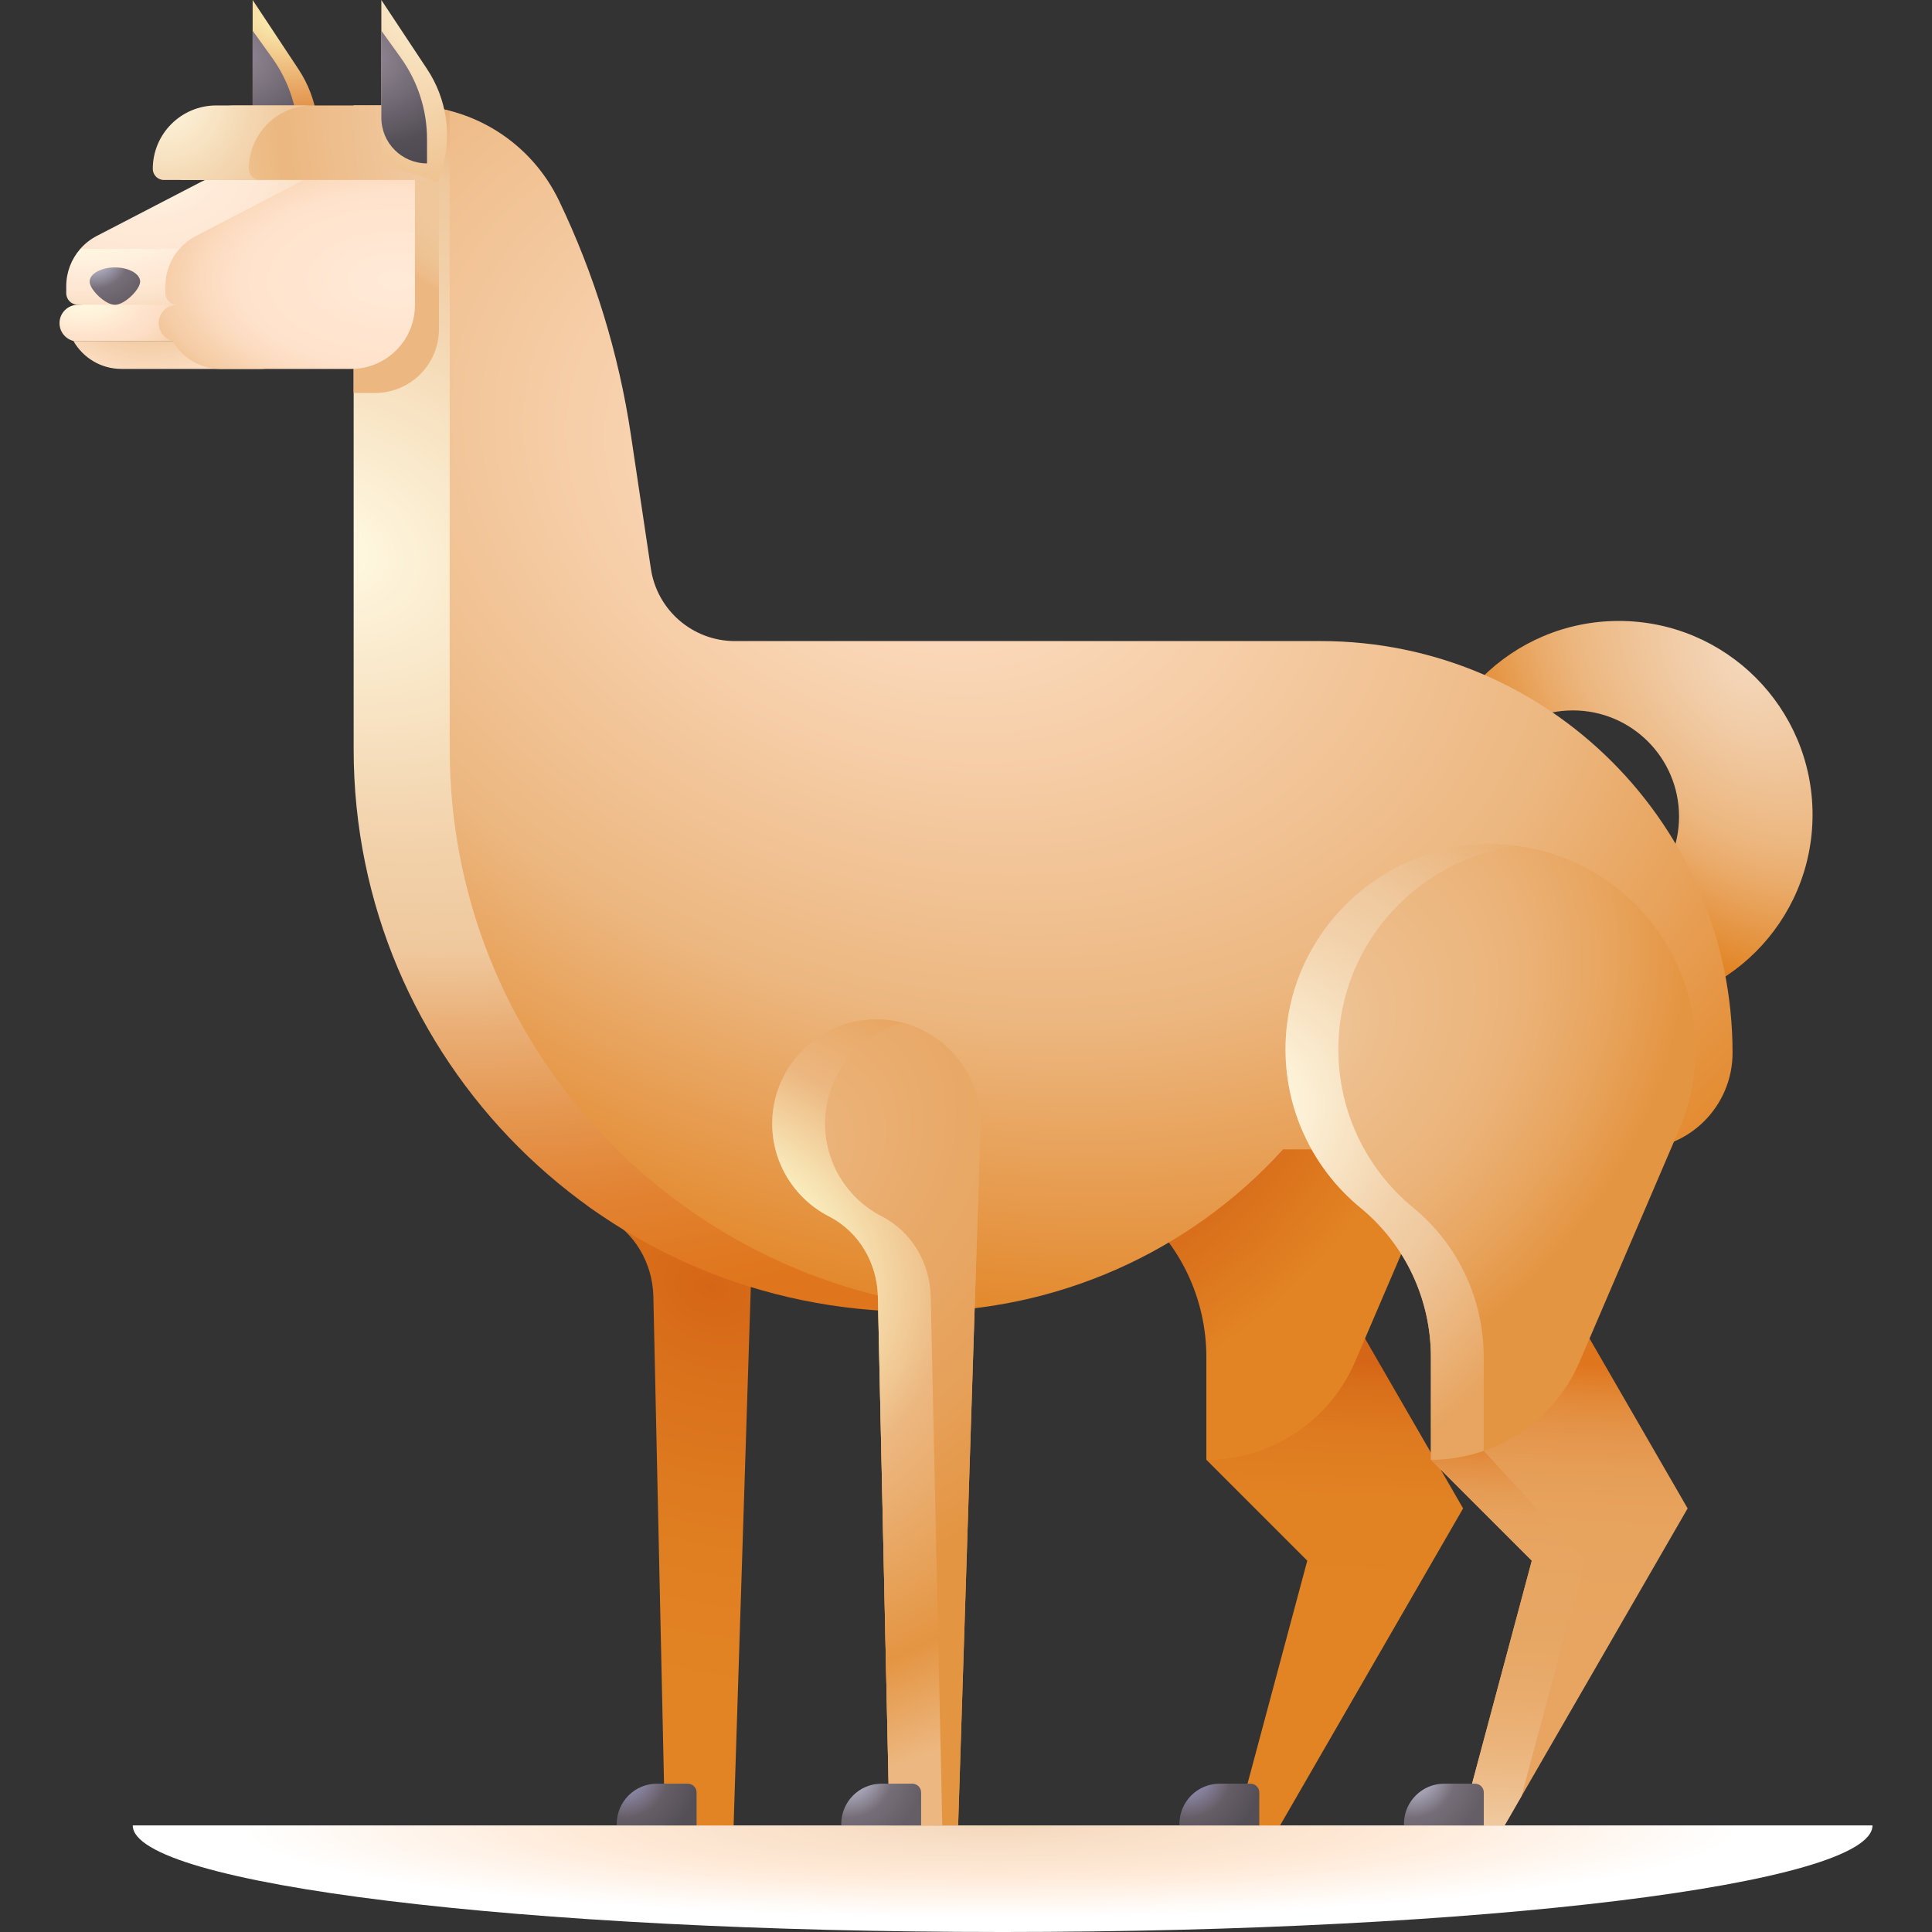 <svg id="Capa_1" enable-background="new 0 0 512 512" height="512" viewBox="0 0 512 512" width="512" xmlns="http://www.w3.org/2000/svg" xmlns:xlink="http://www.w3.org/1999/xlink"><rect x="0" y="0" width="512" height="512" fill="#333333" stroke="none"/><radialGradient id="SVGID_1_" cx="455.775" cy="616.885" gradientTransform="matrix(.931 0 0 .112 -161.706 415.087)" gradientUnits="userSpaceOnUse" r="237.602"><stop offset="0" stop-color="#f4d8bc"/><stop offset=".088" stop-color="#f6dcc2"/><stop offset=".496" stop-color="#ffead8"/><stop offset=".898" stop-color="#fff"/></radialGradient><radialGradient id="SVGID_2_" cx="188.477" cy="341.08" gradientTransform="matrix(.908 .419 -.323 .7 127.354 23.35)" gradientUnits="userSpaceOnUse" r="140.548"><stop offset="0" stop-color="#d56617"/><stop offset=".244" stop-color="#da721c"/><stop offset=".642" stop-color="#e07f22"/><stop offset="1" stop-color="#e28424"/></radialGradient><linearGradient id="SVGID_3_" gradientUnits="userSpaceOnUse" x1="351.886" x2="356.141" y1="436.766" y2="335.717"><stop offset=".029" stop-color="#e28424"/><stop offset=".397" stop-color="#e18223"/><stop offset=".567" stop-color="#de7a20"/><stop offset=".697" stop-color="#d86e1a"/><stop offset=".749" stop-color="#d56617"/></linearGradient><linearGradient id="lg1"><stop offset="0" stop-color="#a7a2d3"/><stop offset=".318" stop-color="#857f9a"/><stop offset=".592" stop-color="#665e66"/><stop offset="1" stop-color="#544f57"/></linearGradient><radialGradient id="SVGID_4_" cx="314.45" cy="470.116" gradientTransform="matrix(.762 -.648 .647 .76 -229.198 316.582)" gradientUnits="userSpaceOnUse" r="19.72" xlink:href="#lg1"/><radialGradient id="SVGID_5_" cx="165.331" cy="470.116" gradientTransform="matrix(.762 -.648 .647 .76 -264.767 219.923)" gradientUnits="userSpaceOnUse" r="19.72" xlink:href="#lg1"/><radialGradient id="SVGID_6_" cx="282.624" cy="274.629" gradientTransform="matrix(.703 -.712 .549 .542 -66.634 326.925)" gradientUnits="userSpaceOnUse" r="136.895"><stop offset=".393" stop-color="#d56617"/><stop offset=".583" stop-color="#d96f1b"/><stop offset=".86" stop-color="#e28424"/></radialGradient><linearGradient id="SVGID_7_" gradientUnits="userSpaceOnUse" x1="411.389" x2="415.644" y1="436.766" y2="335.717"><stop offset=".029" stop-color="#e7a561"/><stop offset=".327" stop-color="#e7a45f"/><stop offset=".465" stop-color="#e69e57"/><stop offset=".57" stop-color="#e4954b"/><stop offset=".658" stop-color="#e28938"/><stop offset=".735" stop-color="#e07821"/><stop offset=".749" stop-color="#df751c"/></linearGradient><linearGradient id="SVGID_8_" gradientUnits="userSpaceOnUse" x1="396.134" x2="400.69" y1="481.859" y2="373.665"><stop offset="0" stop-color="#efc89d"/><stop offset=".043" stop-color="#eec293"/><stop offset=".164" stop-color="#ebb57d"/><stop offset=".296" stop-color="#e9ac6d"/><stop offset=".446" stop-color="#e7a764"/><stop offset=".655" stop-color="#e7a561"/><stop offset=".735" stop-color="#e7a35e"/><stop offset=".803" stop-color="#e59b53"/><stop offset=".866" stop-color="#e38f42"/><stop offset=".927" stop-color="#e17e29"/><stop offset=".953" stop-color="#df751c"/></linearGradient><linearGradient id="lg2"><stop offset="0" stop-color="#d0cee7"/><stop offset=".313" stop-color="#a19dae"/><stop offset=".592" stop-color="#756e78"/><stop offset="1" stop-color="#665e66"/></linearGradient><radialGradient id="SVGID_9_" cx="373.952" cy="470.116" gradientTransform="matrix(.762 -.648 .647 .76 -215.004 355.151)" gradientUnits="userSpaceOnUse" r="19.72" xlink:href="#lg2"/><radialGradient id="SVGID_10_" cx="-58.059" cy="-16.858" gradientTransform="matrix(-.999 .043 -.027 -.63 18.355 -4.4)" gradientUnits="userSpaceOnUse" r="68.508"><stop offset="0" stop-color="#fff9c1"/><stop offset=".463" stop-color="#e7a561"/><stop offset=".573" stop-color="#e2944c"/><stop offset=".798" stop-color="#d56718"/><stop offset=".801" stop-color="#d56617"/></radialGradient><linearGradient id="lg3"><stop offset=".11" stop-color="#8b818e"/><stop offset=".56" stop-color="#544f57"/><stop offset=".811" stop-color="#4b464d"/><stop offset=".943" stop-color="#454045"/></linearGradient><radialGradient id="SVGID_11_" cx="60.898" cy="14.621" gradientTransform="matrix(.967 .256 -.2 .755 4.957 -12.014)" gradientUnits="userSpaceOnUse" r="53.15" xlink:href="#lg3"/><radialGradient id="SVGID_12_" cx="22.015" cy="62.691" gradientTransform="matrix(1 0 0 .346 0 41.017)" gradientUnits="userSpaceOnUse" r="77.921"><stop offset="0" stop-color="#fffbe4"/><stop offset=".254" stop-color="#fff1dd"/><stop offset=".377" stop-color="#ffead8"/><stop offset=".523" stop-color="#fee7d3"/><stop offset=".704" stop-color="#f9dec3"/><stop offset=".903" stop-color="#f3d0aa"/><stop offset=".99" stop-color="#efc89d"/></radialGradient><radialGradient id="SVGID_13_" cx="22.58" cy="78.924" gradientTransform="matrix(1 0 0 .627 0 29.43)" gradientUnits="userSpaceOnUse" r="33.265"><stop offset="0" stop-color="#fffbe4"/><stop offset=".248" stop-color="#fff1da"/><stop offset=".495" stop-color="#ffe2cb"/><stop offset=".632" stop-color="#fddfc6"/><stop offset=".802" stop-color="#f8d6b6"/><stop offset=".988" stop-color="#efc89d"/><stop offset=".99" stop-color="#efc89d"/></radialGradient><radialGradient id="SVGID_14_" cx="462.194" cy="174.316" gradientTransform="matrix(-.789 .615 -.846 -1.086 974.267 79.568)" gradientUnits="userSpaceOnUse" r="71.129"><stop offset="0" stop-color="#f4d8bc"/><stop offset=".238" stop-color="#f1cba5"/><stop offset=".555" stop-color="#ecb780"/><stop offset=".681" stop-color="#eaab6a"/><stop offset=".941" stop-color="#e38c32"/><stop offset="1" stop-color="#e28424"/></radialGradient><radialGradient id="SVGID_15_" cx="241.141" cy="129.898" gradientTransform="matrix(-.371 .929 -1.279 -.51 496.555 -27.844)" gradientUnits="userSpaceOnUse" r="235.663"><stop offset="0" stop-color="#ffe2cb"/><stop offset=".198" stop-color="#f9d5b4"/><stop offset=".563" stop-color="#ecb780"/><stop offset=".912" stop-color="#e28424"/></radialGradient><radialGradient id="SVGID_16_" cx="86.036" cy="144.66" gradientTransform="matrix(-.371 .929 -1.279 -.51 302.861 138.515)" gradientUnits="userSpaceOnUse" r="244.002"><stop offset="0" stop-color="#fffbe4"/><stop offset=".096" stop-color="#fbedd1"/><stop offset=".305" stop-color="#f2d2ab"/><stop offset=".416" stop-color="#efc89d"/><stop offset=".49" stop-color="#eab078"/><stop offset=".582" stop-color="#e59750"/><stop offset=".666" stop-color="#e28434"/><stop offset=".74" stop-color="#e07922"/><stop offset=".793" stop-color="#df751c"/></radialGradient><radialGradient id="SVGID_17_" cx="133.114" cy="51.294" gradientTransform="matrix(-.371 .929 -1.279 -.51 248.01 -46.191)" gradientUnits="userSpaceOnUse" r="72.944"><stop offset=".001" stop-color="#efc89d"/><stop offset=".245" stop-color="#efc79b"/><stop offset=".332" stop-color="#eec394"/><stop offset=".395" stop-color="#edbc89"/><stop offset=".423" stop-color="#ecb780"/><stop offset=".812" stop-color="#ecb780"/></radialGradient><radialGradient id="SVGID_18_" cx="342.127" cy="274.629" gradientTransform="matrix(.703 -.712 .549 .542 -48.942 369.262)" gradientUnits="userSpaceOnUse" r="136.895"><stop offset="0" stop-color="#efc89d"/><stop offset=".218" stop-color="#edbd8a"/><stop offset=".393" stop-color="#ecb780"/><stop offset=".504" stop-color="#ebb277"/><stop offset=".685" stop-color="#e8a55f"/><stop offset=".86" stop-color="#e49542"/></radialGradient><radialGradient id="SVGID_19_" cx="206.476" cy="306.584" gradientTransform="matrix(.703 -.712 .549 .542 -106.806 287.386)" gradientUnits="userSpaceOnUse" r="140.548"><stop offset="0" stop-color="#ecb780"/><stop offset=".316" stop-color="#e9ab6b"/><stop offset=".546" stop-color="#e7a561"/><stop offset=".727" stop-color="#e6a058"/><stop offset="1" stop-color="#e49542"/></radialGradient><radialGradient id="SVGID_21_" cx="325.428" cy="298.126" gradientTransform="matrix(.649 -.761 .616 .526 -69.375 388.968)" gradientUnits="userSpaceOnUse" r="118.842"><stop offset=".11" stop-color="#fff9e2"/><stop offset=".244" stop-color="#faeacd"/><stop offset=".492" stop-color="#f2d1aa"/><stop offset=".626" stop-color="#efc89d"/><stop offset="1" stop-color="#e7a561"/></radialGradient><radialGradient id="SVGID_22_" cx="170.547" cy="341.206" gradientTransform="matrix(1 0 0 .809 0 65.055)" gradientUnits="userSpaceOnUse" r="170.264"><stop offset=".275" stop-color="#fbf4c6"/><stop offset=".478" stop-color="#ecb780"/><stop offset=".813" stop-color="#e49542"/><stop offset="1" stop-color="#ecb780"/></radialGradient><radialGradient id="SVGID_23_" cx="39.784" cy="73.518" gradientTransform="matrix(1 0 0 .837 0 11.99)" gradientUnits="userSpaceOnUse" r="36.995"><stop offset=".45" stop-color="#efc89d"/><stop offset=".804" stop-color="#fbdbbe"/><stop offset="1" stop-color="#ffe2cb"/></radialGradient><radialGradient id="SVGID_24_" cx="38.59" cy="41.354" gradientTransform="matrix(1 0 0 .781 0 9.068)" gradientUnits="userSpaceOnUse" r="57.98"><stop offset="0" stop-color="#fffbe4"/><stop offset=".254" stop-color="#fff1dd"/><stop offset=".377" stop-color="#ffead8"/><stop offset=".553" stop-color="#fee8d5"/><stop offset=".702" stop-color="#fbe2ca"/><stop offset=".843" stop-color="#f6d8b9"/><stop offset=".976" stop-color="#f0caa0"/><stop offset=".99" stop-color="#efc89d"/></radialGradient><radialGradient id="SVGID_25_" cx="104.954" cy="74.297" gradientTransform="matrix(1 0 0 .562 0 32.534)" gradientUnits="userSpaceOnUse" r="84.902"><stop offset="0" stop-color="#ffead8"/><stop offset=".493" stop-color="#ffe2cb"/><stop offset=".583" stop-color="#fcdcc1"/><stop offset=".74" stop-color="#f5cca5"/><stop offset=".905" stop-color="#ecb780"/></radialGradient><radialGradient id="SVGID_26_" cx="163.057" cy="40.663" gradientTransform="matrix(-.96 .279 -.385 -1.322 335.258 48.849)" gradientUnits="userSpaceOnUse" r="140.612"><stop offset=".143" stop-color="#f4d8bc"/><stop offset=".616" stop-color="#ecb780"/><stop offset=".754" stop-color="#f1ca96"/><stop offset="1" stop-color="#fbf4c6"/></radialGradient><radialGradient id="SVGID_27_" cx="43.211" cy="25.211" gradientTransform="matrix(-.96 .279 -.299 -1.029 92.247 39.069)" gradientUnits="userSpaceOnUse" r="97.766"><stop offset=".001" stop-color="#fff9e2"/><stop offset=".229" stop-color="#f4d8b3"/><stop offset=".36" stop-color="#efc89d"/><stop offset=".939" stop-color="#efc89d"/></radialGradient><radialGradient id="SVGID_28_" cx="-30.728" cy="-43.845" gradientTransform="matrix(-.999 .043 -.093 -2.16 76.034 -107.589)" gradientUnits="userSpaceOnUse" r="68.508"><stop offset="0" stop-color="#fffbe4"/><stop offset=".513" stop-color="#ecb780"/><stop offset=".872" stop-color="#eec394"/><stop offset="1" stop-color="#efc89d"/></radialGradient><radialGradient id="SVGID_29_" cx="95.004" cy="14.621" gradientTransform="matrix(.967 .256 -.2 .755 6.095 -20.752)" gradientUnits="userSpaceOnUse" r="53.15" xlink:href="#lg3"/><radialGradient id="SVGID_30_" cx="24.95" cy="12.497" gradientTransform="matrix(.762 -.571 .647 .669 -2.135 74.44)" gradientUnits="userSpaceOnUse" r="15.42" xlink:href="#lg2"/><radialGradient id="SVGID_31_" cx="224.833" cy="470.116" gradientTransform="matrix(.762 -.648 .647 .76 -250.574 258.492)" gradientUnits="userSpaceOnUse" r="19.72" xlink:href="#lg2"/><g><path d="m265.704 512c127.316 0 230.526-12.645 230.526-28.243h-461.052c0 15.598 103.21 28.243 230.526 28.243z" fill="url(#SVGID_1_)"/><path d="m194.414 483.757 5.907-184.957c.011-.043.024-.532.024-1.025 0-15.824-13.318-28.537-29.357-27.542-13.743.853-24.928 12.038-25.781 25.781-.711 11.456 5.572 21.524 14.987 26.343 7.909 4.047 12.758 12.323 12.953 21.205l3.069 140.195z" fill="url(#SVGID_2_)"/><path d="m319.696 386.856 26.745 26.745-18.798 70.156h11.589l48.505-84.013-29.298-50.746z" fill="url(#SVGID_3_)"/><path d="m323.238 472.693h8.155c1.287 0 2.33 1.043 2.33 2.33v8.734h-21.163v-.385c-.001-5.898 4.78-10.679 10.678-10.679z" fill="url(#SVGID_4_)"/><path d="m174.119 472.693h8.155c1.287 0 2.33 1.043 2.33 2.33v8.734h-21.164v-.385c0-5.898 4.781-10.679 10.679-10.679z" fill="url(#SVGID_5_)"/><path d="m389.815 278.074c0-30.271-24.76-54.758-55.132-54.316-28.921.422-52.704 23.889-53.49 52.802-.477 17.545 7.367 33.276 19.873 43.534 11.831 9.705 18.63 24.246 18.63 39.549v27.212c17.15 0 32.651-10.219 39.41-25.982l26.078-60.819c2.977-6.719 4.631-14.156 4.631-21.98z" fill="url(#SVGID_6_)"/><path d="m379.199 386.856 26.745 26.745-18.798 70.156h11.588l48.506-84.013-29.299-50.746z" fill="url(#SVGID_7_)"/><path d="m419.943 413.601-32.215-35.079-8.529 8.334 26.745 26.745c0 .001-18.798 70.156-18.798 70.156h11.589l4.498-7.792c4.896-18.272 16.71-62.364 16.71-62.364z" fill="url(#SVGID_8_)"/><path d="m382.741 472.693h8.155c1.287 0 2.33 1.043 2.33 2.33v8.734h-21.163v-.385c-.001-5.898 4.78-10.679 10.678-10.679z" fill="url(#SVGID_9_)"/><path d="m66.952 0v43.598l15.096 4.564.959-3.171c2.728-9.025 1.295-18.796-3.912-26.656z" fill="url(#SVGID_10_)"/><path d="m66.952 8.131v23.062c0 6.688 5.421 12.109 12.109 12.109v-6.39c0-7.761-2.437-15.327-6.967-21.628z" fill="url(#SVGID_11_)"/><path d="m98.53 65.952h-77.253c-2.359 2.691-3.722 6.189-3.722 9.891v1.853c0 1.7 1.378 3.077 3.078 3.077l78.528 6.817z" fill="url(#SVGID_12_)"/><path d="m20.632 80.774c-2.685 0-4.861 2.176-4.861 4.861 0 2.278 1.567 4.189 3.681 4.716h69.094c5.94-3.097 10.766-5.988 10.766-5.988l-.153-3.59h-78.527z" fill="url(#SVGID_13_)"/><path d="m428.993 164.557c-28.362 0-51.354 22.992-51.354 51.354s22.992 51.354 51.354 51.354 51.354-22.992 51.354-51.354-22.992-51.354-51.354-51.354zm-12.161 79.969c-15.536 0-28.13-12.594-28.13-28.13s12.594-28.13 28.13-28.13 28.13 12.594 28.13 28.13-12.594 28.13-28.13 28.13z" fill="url(#SVGID_14_)"/><path d="m350.017 169.893h-155.257c-11.152 0-20.625-8.163-22.272-19.193l-5.292-35.428c-3.219-21.549-9.644-42.469-19.041-62.071-7.39-15.415-22.936-25.256-40.031-25.256h-14.402l11.3 170.421c0 82.311 64.928 149.25 137.737 149.25 37.04 0 72.362-15.623 97.28-43.028h93.538c14.12 0 25.567-11.447 25.567-25.567.001-60.269-48.857-109.128-109.127-109.128z" fill="url(#SVGID_15_)"/><path d="m119.175 198.579v-169.205c-3.563-.919-7.265-1.428-11.052-1.428h-14.401v170.633c0 82.311 66.726 149.037 149.037 149.037 4.121 0 8.218-.204 12.284-.586-76.141-6.667-135.868-70.579-135.868-148.451z" fill="url(#SVGID_16_)"/><path d="m116.322 38.819-22.6 11.712v53.599h5.703c9.332 0 16.898-7.565 16.898-16.897v-48.414z" fill="url(#SVGID_17_)"/><path d="m449.318 278.074c0-30.271-24.76-54.758-55.132-54.316-28.921.422-52.704 23.889-53.49 52.802-.477 17.545 7.367 33.276 19.873 43.534 11.831 9.705 18.63 24.246 18.63 39.549v27.212c17.15 0 32.651-10.219 39.41-25.982l26.078-60.819c2.977-6.719 4.631-14.156 4.631-21.98z" fill="url(#SVGID_18_)"/><path d="m253.917 483.757 5.907-184.957c.011-.043.024-.532.024-1.025 0-15.824-13.318-28.537-29.357-27.542-13.743.853-24.928 12.038-25.781 25.781-.711 11.456 5.572 21.524 14.987 26.343 7.909 4.047 12.758 12.323 12.953 21.205l3.069 140.195z" fill="url(#SVGID_19_)"/><path d="m253.917 483.757 5.907-184.957c.011-.043.024-.532.024-1.025 0-15.824-13.318-28.537-29.357-27.542-13.743.853-24.928 12.038-25.781 25.781-.711 11.456 5.572 21.524 14.987 26.343 7.909 4.047 12.758 12.323 12.953 21.205l3.069 140.195z" fill="url(#SVGID_19_)"/><path d="m393.198 359.644c0-15.302-6.799-29.844-18.63-39.549-12.506-10.258-20.35-25.989-19.873-43.534.73-26.831 21.268-48.959 47.334-52.346-2.564-.332-5.181-.495-7.844-.456-28.921.422-52.704 23.889-53.49 52.802-.477 17.545 7.367 33.276 19.873 43.534 11.832 9.705 18.63 24.246 18.63 39.549v27.212c4.856 0 9.569-.845 13.999-2.378v-24.834z" fill="url(#SVGID_21_)"/><path d="m233.697 322.357c-9.415-4.818-15.698-14.886-14.987-26.343.742-11.954 9.304-21.964 20.564-24.931-2.781-.73-5.732-1.039-8.783-.849-13.743.853-24.928 12.038-25.781 25.781-.711 11.456 5.572 21.524 14.987 26.343 7.909 4.047 12.758 12.323 12.953 21.205l3.069 140.195h13.999l-3.069-140.195c-.194-8.883-5.043-17.159-12.952-21.206z" fill="url(#SVGID_22_)"/><path d="m32.178 97.767h37.063c4.122 0 12.454-3.845 19.304-7.416h-69.093c2.513 4.428 7.271 7.416 12.726 7.416z" fill="url(#SVGID_23_)"/><path d="m97.655 45.36h-32.242c-3.967-.12-8.091.746-12.087 2.817l-27.674 14.347c-1.688.875-3.163 2.045-4.375 3.428h77.253z" fill="url(#SVGID_24_)"/><path d="m51.936 62.524c-4.975 2.579-8.098 7.715-8.098 13.319v1.853c0 1.7 1.378 3.078 3.078 3.078-2.685 0-4.861 2.176-4.861 4.861 0 2.278 1.567 4.189 3.681 4.716 2.513 4.428 7.271 7.416 12.727 7.416h34.599c9.332 0 16.898-7.565 16.898-16.898v-48.413z" fill="url(#SVGID_25_)"/><path d="m116.581 47.694-3.112-15.238-5.346-4.51h-45.739c-9.281 0-16.804 7.524-16.804 16.804 0 1.626 1.318 2.944 2.944 2.944z" fill="url(#SVGID_26_)"/><path d="m65.943 44.75c0-9.281 7.524-16.804 16.804-16.804h-25.453c-9.281 0-16.804 7.524-16.804 16.804 0 1.626 1.318 2.944 2.944 2.944h25.453c-1.627 0-2.944-1.318-2.944-2.944z" fill="url(#SVGID_27_)"/><path d="m101.058 0v43.598l15.096 4.564.959-3.171c2.728-9.025 1.295-18.796-3.912-26.656z" fill="url(#SVGID_28_)"/><path d="m101.058 8.131v23.062c0 6.688 5.421 12.109 12.109 12.109v-6.39c0-7.761-2.437-15.327-6.967-21.628z" fill="url(#SVGID_29_)"/><path d="m37.139 74.632c0 2.077-4.091 6.142-6.692 6.142s-6.692-4.065-6.692-6.142 2.996-3.76 6.692-3.76 6.692 1.684 6.692 3.76z" fill="url(#SVGID_30_)"/><path d="m233.622 472.693h8.155c1.287 0 2.33 1.043 2.33 2.33v8.734h-21.163v-.385c-.001-5.898 4.78-10.679 10.678-10.679z" fill="url(#SVGID_31_)"/></g></svg>